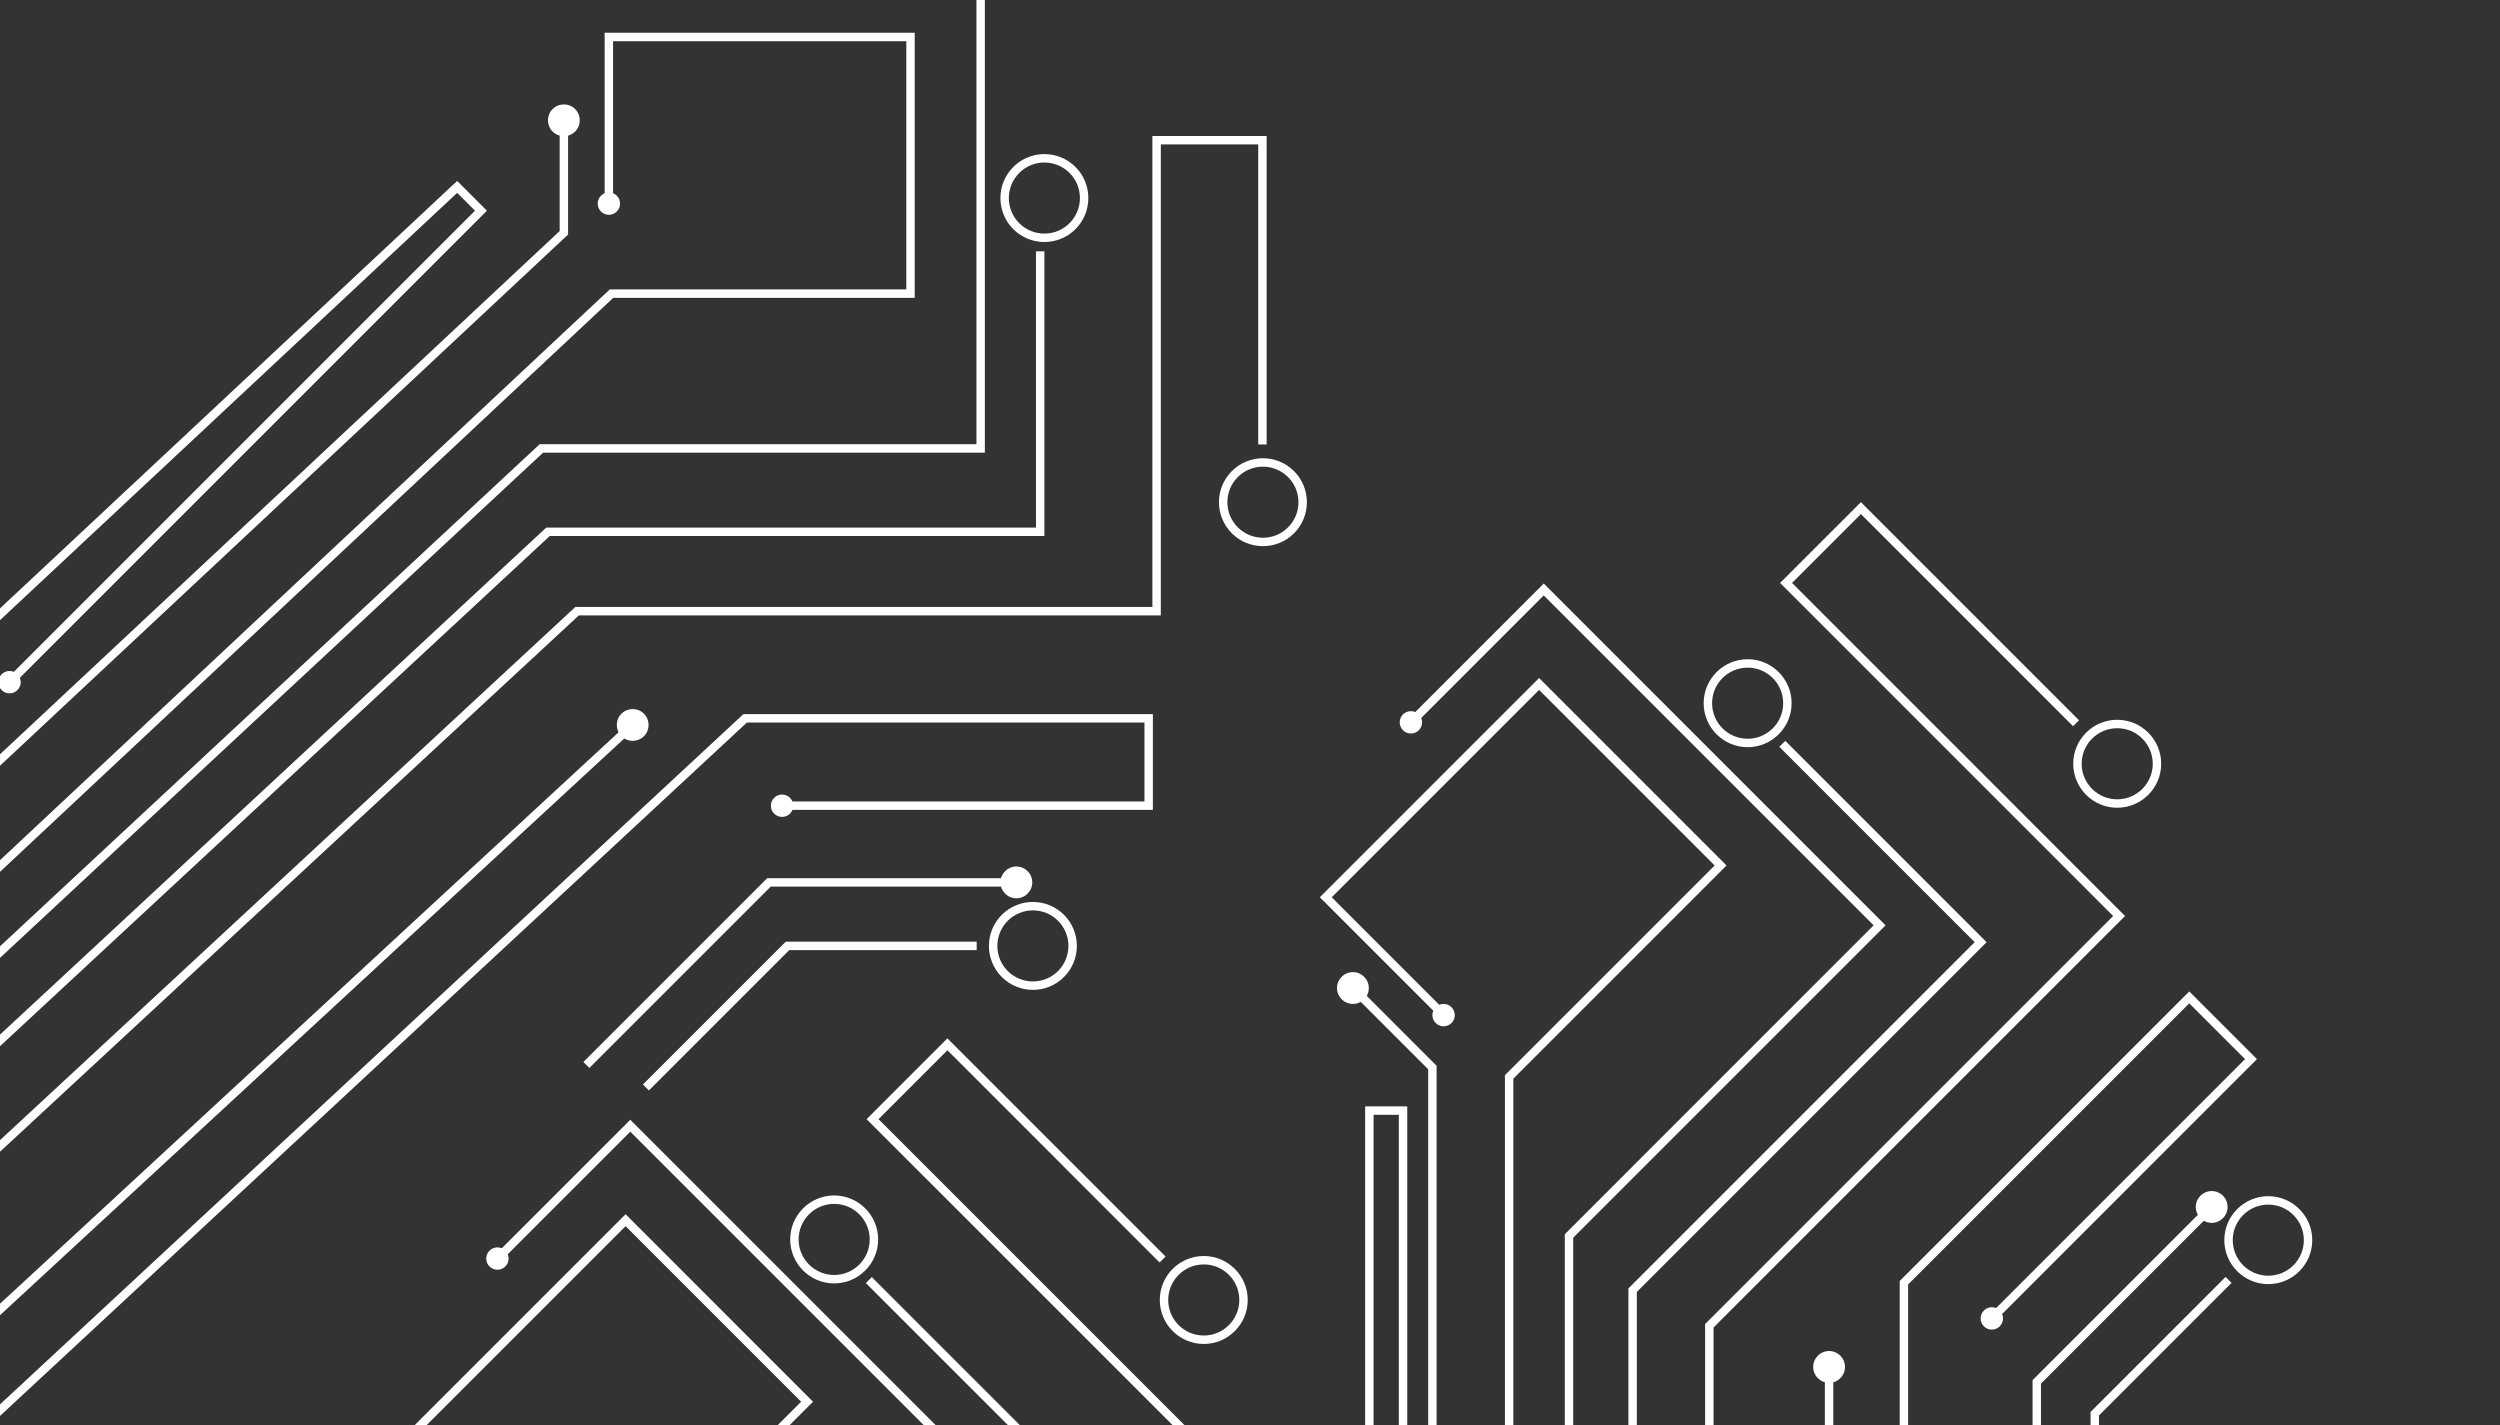 <?xml version="1.0" encoding="UTF-8"?><svg id="_Слой_2" xmlns="http://www.w3.org/2000/svg" width="822.05" height="468.66" xmlns:xlink="http://www.w3.org/1999/xlink" viewBox="0 0 822.05 468.66"><rect x="0" y="0" width="822.05" height="468.66" fill="#333333" stroke="none"/><defs><clipPath id="clippath"><rect x="176.69" y="-176.69" width="468.66" height="822.05" transform="translate(645.35 -176.69) rotate(90)" style="fill:none; stroke-width:0px;"/></clipPath></defs><g id="_Слой_1-2"><g style="clip-path:url(#clippath);"><polygon points="587.04 243.61 585.08 245.57 649.31 309.81 535.45 423.67 535.45 542.65 538.22 542.65 538.22 424.82 653.23 309.81 587.04 243.61" style="fill:#fff; stroke-width:0px;"/><polygon points="507.61 191.88 462.95 236.54 464.91 238.5 507.61 195.79 616.09 304.27 514.54 405.83 514.54 542.65 517.3 542.65 517.3 406.98 620.01 304.27 507.61 191.88" style="fill:#fff; stroke-width:0px;"/><polygon points="506.08 222.95 433.98 295.04 475.26 336.32 477.22 334.36 437.9 295.04 506.08 226.86 563.8 284.58 494.85 353.53 494.85 542.65 497.62 542.65 497.62 354.68 567.71 284.58 506.08 222.95" style="fill:#fff; stroke-width:0px;"/><polygon points="445.84 323.9 443.88 325.86 469.62 351.6 469.62 542.65 472.39 542.65 472.39 350.46 445.84 323.9" style="fill:#fff; stroke-width:0px;"/><polygon points="611.9 165.12 585.33 191.68 694.84 301.2 560.68 435.36 560.68 542.65 563.45 542.65 563.45 436.51 698.76 301.2 589.25 191.68 611.9 169.03 681.67 238.8 683.63 236.85 611.9 165.12" style="fill:#fff; stroke-width:0px;"/><rect x="600.05" y="449.47" width="2.77" height="93.18" style="fill:#fff; stroke-width:0px;"/><polygon points="719.87 326 624.66 421.21 624.66 542.65 627.43 542.65 627.43 422.36 719.87 329.92 738.22 348.26 653.68 432.8 655.64 434.76 742.13 348.26 719.87 326" style="fill:#fff; stroke-width:0px;"/><polygon points="726.28 395.89 668.35 453.82 668.35 542.65 671.11 542.65 671.11 454.96 728.23 397.84 726.28 395.89" style="fill:#fff; stroke-width:0px;"/><polygon points="731.81 419.88 687.42 464.28 687.42 542.65 690.19 542.65 690.19 465.42 733.77 421.84 731.81 419.88" style="fill:#fff; stroke-width:0px;"/><path d="m760.32,407.79c0,7.97-6.49,14.46-14.46,14.46s-14.46-6.49-14.46-14.46,6.49-14.46,14.46-14.46,14.46,6.49,14.46,14.46Zm-2.77,0c0-6.45-5.24-11.69-11.69-11.69s-11.69,5.24-11.69,11.69,5.24,11.69,11.69,11.69,11.69-5.24,11.69-11.69Z" style="fill:#fff; stroke-width:0px;"/><path d="m710.64,251.14c0,7.97-6.49,14.46-14.46,14.46s-14.46-6.49-14.46-14.46,6.49-14.46,14.46-14.46,14.46,6.49,14.46,14.46Zm-2.77,0c0-6.45-5.24-11.69-11.69-11.69s-11.69,5.24-11.69,11.69,5.24,11.69,11.69,11.69,11.69-5.24,11.69-11.69Z" style="fill:#fff; stroke-width:0px;"/><path d="m589.12,231.23c0,7.97-6.49,14.46-14.46,14.46s-14.46-6.49-14.46-14.46,6.49-14.46,14.46-14.46,14.46,6.49,14.46,14.46Zm-2.77,0c0-6.45-5.24-11.69-11.69-11.69s-11.69,5.24-11.69,11.69,5.24,11.69,11.69,11.69,11.69-5.24,11.69-11.69Z" style="fill:#fff; stroke-width:0px;"/><path d="m450.09,324.88c0-2.89-2.34-5.23-5.23-5.23s-5.23,2.34-5.23,5.23,2.34,5.23,5.23,5.23,5.23-2.34,5.23-5.23Z" style="fill:#fff; stroke-width:0px;"/><path d="m606.67,449.47c0-2.89-2.34-5.23-5.23-5.23s-5.23,2.34-5.23,5.23,2.34,5.23,5.23,5.23,5.23-2.34,5.23-5.23Z" style="fill:#fff; stroke-width:0px;"/><path d="m732.48,396.87c0-2.89-2.34-5.23-5.23-5.23s-5.23,2.34-5.23,5.23,2.34,5.23,5.23,5.23,5.23-2.34,5.23-5.23Z" style="fill:#fff; stroke-width:0px;"/><path d="m658.63,433.52c0-2.03-1.65-3.68-3.68-3.68s-3.68,1.65-3.68,3.68,1.65,3.68,3.68,3.68,3.68-1.65,3.68-3.68Z" style="fill:#fff; stroke-width:0px;"/><path d="m467.61,237.52c0-2.03-1.65-3.68-3.68-3.68s-3.68,1.65-3.68,3.68,1.65,3.68,3.68,3.68,3.68-1.65,3.68-3.68Z" style="fill:#fff; stroke-width:0px;"/><circle cx="474.68" cy="333.79" r="3.68" style="fill:#fff; stroke-width:0px;"/><polygon points="448.89 363.8 462.73 363.8 462.73 543.6 459.96 543.6 459.96 366.57 451.66 366.57 451.66 503 448.89 503 448.89 363.8" style="fill:#fff; stroke-width:0px;"/><polygon points="343.41 82.64 340.65 82.64 340.65 173.48 179.62 173.48 -224.18 548.28 -222.22 550.24 180.77 176.25 343.41 176.25 343.41 82.64" style="fill:#fff; stroke-width:0px;"/><polygon points="323.84 -10.11 260.68 -10.11 260.68 -7.34 321.07 -7.34 321.07 146.07 177.45 146.07 -238.97 533.49 -237.02 535.45 178.59 148.84 323.84 148.84 323.84 -10.11" style="fill:#fff; stroke-width:0px;"/><polygon points="300.78 10.77 198.82 10.77 198.82 69.15 201.59 69.15 201.59 13.54 298.01 13.54 298.01 95.17 200.5 95.17 -252.9 519.57 -250.94 521.53 201.65 97.94 300.78 97.94 300.78 10.77" style="fill:#fff; stroke-width:0px;"/><polygon points="186.8 39.57 184.03 39.57 184.03 75.97 -261.6 492.6 -259.64 494.56 186.8 77.12 186.8 39.57" style="fill:#fff; stroke-width:0px;"/><polygon points="416.5 44.71 378.93 44.71 378.93 199.58 189.19 199.58 -206.35 566.12 -204.39 568.08 190.34 202.35 381.7 202.35 381.7 47.48 413.73 47.48 413.73 146.15 416.5 146.15 416.5 44.71" style="fill:#fff; stroke-width:0px;"/><polygon points="209.02 239.36 207.06 237.4 -173.72 589.18 -171.76 591.14 209.02 239.36" style="fill:#fff; stroke-width:0px;"/><polygon points="379.09 234.82 244.44 234.82 -161.1 611.37 -159.14 613.32 245.59 237.59 376.32 237.59 376.32 263.53 256.76 263.53 256.76 266.3 379.09 266.3 379.09 234.82" style="fill:#fff; stroke-width:0px;"/><polygon points="334.2 288.77 252.27 288.77 191.83 349.21 193.79 351.17 253.42 291.54 334.2 291.54 334.2 288.77" style="fill:#fff; stroke-width:0px;"/><polygon points="321.15 309.65 258.36 309.65 211.41 356.6 213.37 358.56 259.51 312.42 321.15 312.42 321.15 309.65" style="fill:#fff; stroke-width:0px;"/><path d="m349.86,321.26c-5.64,5.64-14.81,5.64-20.45,0-5.64-5.64-5.64-14.81,0-20.45,5.64-5.64,14.81-5.64,20.45,0,5.64,5.64,5.64,14.81,0,20.45Zm-1.96-1.96c4.56-4.56,4.56-11.97,0-16.53s-11.97-4.56-16.53,0c-4.56,4.56-4.56,11.97,0,16.53,4.56,4.56,11.97,4.56,16.53,0Z" style="fill:#fff; stroke-width:0px;"/><path d="m425.5,175.36c-5.64,5.64-14.81,5.64-20.45,0-5.64-5.64-5.64-14.81,0-20.45,5.64-5.64,14.81-5.64,20.45,0,5.64,5.64,5.64,14.81,0,20.45Zm-1.96-1.96c4.56-4.56,4.56-11.97,0-16.53s-11.97-4.56-16.53,0-4.56,11.97,0,16.53,11.97,4.56,16.53,0Z" style="fill:#fff; stroke-width:0px;"/><path d="m353.64,75.35c-5.64,5.64-14.81,5.64-20.45,0-5.64-5.64-5.64-14.81,0-20.45,5.64-5.64,14.81-5.64,20.45,0,5.64,5.64,5.64,14.81,0,20.45Zm-1.96-1.96c4.56-4.56,4.56-11.97,0-16.53-4.56-4.56-11.97-4.56-16.53,0-4.56,4.56-4.56,11.97,0,16.53s11.97,4.56,16.53,0Z" style="fill:#fff; stroke-width:0px;"/><path d="m189.11,43.26c2.04-2.04,2.04-5.35,0-7.4-2.04-2.04-5.35-2.04-7.4,0-2.04,2.04-2.04,5.35,0,7.4,2.04,2.04,5.35,2.04,7.4,0Z" style="fill:#fff; stroke-width:0px;"/><path d="m211.74,242.08c2.04-2.04,2.04-5.35,0-7.4-2.04-2.04-5.35-2.04-7.4,0-2.04,2.04-2.04,5.35,0,7.4,2.04,2.04,5.35,2.04,7.4,0Z" style="fill:#fff; stroke-width:0px;"/><circle cx="334.2" cy="290.15" r="5.23" style="fill:#fff; stroke-width:0px;"/><path d="m259.76,267.54c1.44-1.44,1.44-3.76,0-5.2-1.44-1.44-3.76-1.44-5.2,0-1.44,1.44-1.44,3.76,0,5.2,1.44,1.44,3.76,1.44,5.2,0Z" style="fill:#fff; stroke-width:0px;"/><path d="m202.81,69.55c1.44-1.44,1.44-3.76,0-5.2-1.44-1.44-3.76-1.44-5.2,0-1.44,1.44-1.44,3.76,0,5.2s3.76,1.44,5.2,0Z" style="fill:#fff; stroke-width:0px;"/><polygon points="160.11 69.29 150.32 59.5 -295.82 476.64 -293.86 478.6 150.32 63.42 156.19 69.29 1.72 223.76 3.68 225.72 160.11 69.29" style="fill:#fff; stroke-width:0px;"/><path d="m5.73,226.91c1.44-1.44,1.44-3.76,0-5.2-1.44-1.44-3.76-1.44-5.2,0-1.44,1.44-1.44,3.76,0,5.2,1.44,1.44,3.76,1.44,5.2,0Z" style="fill:#fff; stroke-width:0px;"/><polygon points="286.67 419.94 284.71 421.9 348.95 486.13 235.09 599.99 235.09 719.92 237.85 719.92 237.85 601.14 352.86 486.13 286.67 419.94" style="fill:#fff; stroke-width:0px;"/><polygon points="207.25 368.2 162.58 412.86 164.54 414.82 207.25 372.12 315.72 480.59 214.17 582.15 214.17 719.92 216.94 719.92 216.94 583.3 319.64 480.59 207.25 368.2" style="fill:#fff; stroke-width:0px;"/><polygon points="205.71 399.27 133.61 471.37 174.89 512.64 176.85 510.69 137.53 471.37 205.71 403.19 263.43 460.91 194.48 529.86 194.48 719.92 197.25 719.92 197.25 531 267.34 460.91 205.71 399.27" style="fill:#fff; stroke-width:0px;"/><polygon points="311.53 341.44 284.96 368.01 394.48 477.52 260.31 611.68 260.31 719.92 263.08 719.92 263.08 612.83 398.39 477.52 288.88 368.01 311.53 345.35 381.3 415.13 383.26 413.17 311.53 341.44" style="fill:#fff; stroke-width:0px;"/><path d="m410.28,427.46c0,7.97-6.49,14.46-14.46,14.46s-14.46-6.49-14.46-14.46,6.49-14.46,14.46-14.46,14.46,6.49,14.46,14.46Zm-2.77,0c0-6.45-5.24-11.69-11.69-11.69s-11.69,5.24-11.69,11.69,5.24,11.69,11.69,11.69,11.69-5.24,11.69-11.69Z" style="fill:#fff; stroke-width:0px;"/><path d="m288.75,407.55c0,7.97-6.49,14.46-14.46,14.46s-14.46-6.49-14.46-14.46,6.49-14.46,14.46-14.46,14.46,6.49,14.46,14.46Zm-2.77,0c0-6.45-5.24-11.69-11.69-11.69s-11.69,5.24-11.69,11.69,5.24,11.69,11.69,11.69,11.69-5.24,11.69-11.69Z" style="fill:#fff; stroke-width:0px;"/><path d="m167.24,413.84c0-2.03-1.65-3.68-3.68-3.68s-3.68,1.65-3.68,3.68,1.65,3.68,3.68,3.68,3.68-1.65,3.68-3.68Z" style="fill:#fff; stroke-width:0px;"/></g></g></svg>